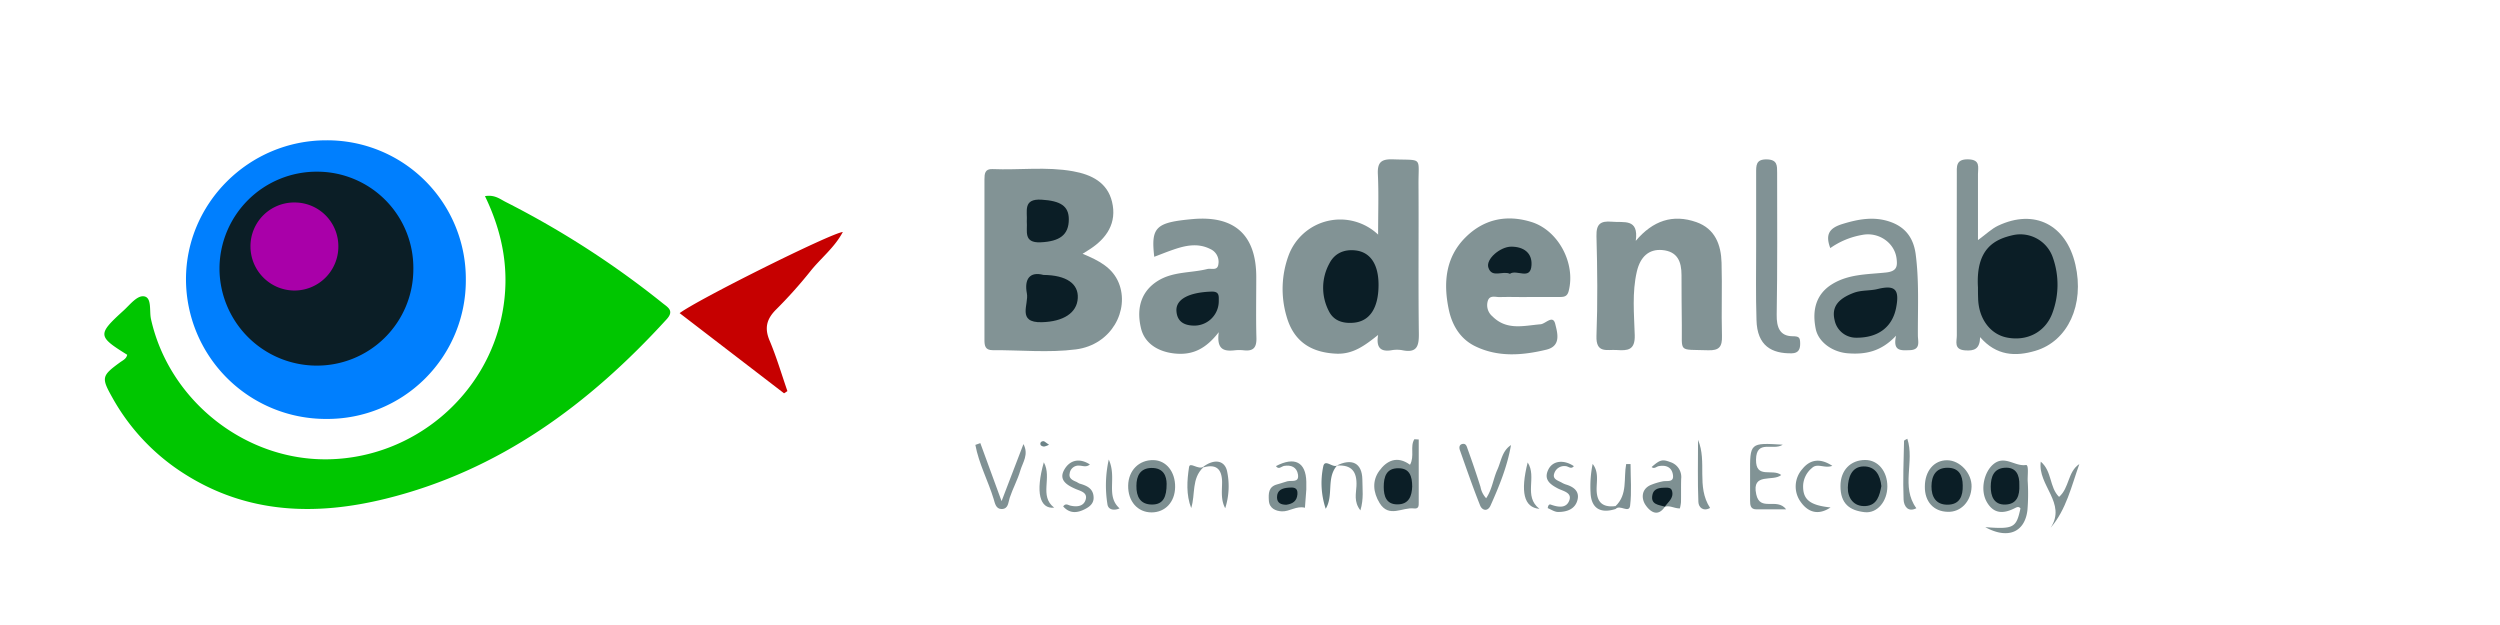 <svg id="Layer_1" data-name="Layer 1" xmlns="http://www.w3.org/2000/svg" viewBox="0 0 800.19 200.19"><title>Lab Logo</title><path d="M50.5,151q-197.5,0-395,.09c-3.75,0-4.6-.84-4.6-4.59q.2-95.75,0-191.5c0-3.42.67-4.1,4.1-4.09q396,.15,792,0c3.42,0,4.1.67,4.1,4.09q-.2,96,0,192c0,3.42-.67,4.1-4.1,4.1Q248.75,150.93,50.5,151Z" transform="translate(349.1 49.09)" style="fill:none"/><path d="M-193.87,13.69c3.15-.55,4.88,1,6.72,1.91A289.32,289.32,0,0,1-136.94,48c1.63,1.29,3.69,2.39,1.24,5.07-24.82,27.22-53.55,48.46-89.88,57.45-22.3,5.52-44.25,4.92-64.46-7.92a67.86,67.86,0,0,1-23.08-24.4c-3.59-6.39-3.47-7,2.41-11.29.93-.68,2.07-1.14,2.32-2.45-9.5-5.9-9.57-6.5-1.14-14.17,2.07-1.88,4.44-5.06,6.73-4.49s1.49,4.61,2,7.12c5.76,26.16,30.18,45.52,56.84,45,27.22-.51,50.78-20.39,55.68-47C-185.88,38.08-188,25.82-193.87,13.69Z" transform="translate(349.1 49.09)" style="fill:#00c600"/><path d="M-244.69-4.18A44.36,44.36,0,0,1-200,40.44,44.33,44.33,0,0,1-244.7,85a44.77,44.77,0,0,1-44.87-44.6C-289.63,15.94-269.4-4.17-244.69-4.18Z" transform="translate(349.1 49.09)" style="fill:#007ffe"/><path d="M-2.59,32.14C2.68,34.31,7,36.58,9,41.49c3.48,8.62-2.27,19.77-13.72,21.25-8.75,1.13-17.75.2-26.65.25C-33.77,63-34,61.57-34,59.73Q-34,34-34,8.31c0-1.8.14-3.39,2.57-3.28,8.6.37,17.23-.85,25.81.7C.31,6.8,5.33,9.32,6.83,15.48c1.64,6.75-1.66,11.74-7.3,15.33Z" transform="translate(349.1 49.09)" style="fill:#829395"/><path d="M92,26c0-7.16.22-13.28-.08-19.37-.18-3.82,1.16-4.85,4.84-4.72,9.74.35,8.11-1,8.17,8.23.1,15.81-.1,31.62.11,47.43.06,4.07-.56,6.4-5.27,5.44a9.86,9.86,0,0,0-3.48,0c-3.38.56-5-.73-4.29-4.89-4.26,3.38-7.93,6.15-13.19,6-8.37-.32-13.89-4-16.13-12a31.05,31.05,0,0,1,.66-19.43A17.63,17.63,0,0,1,92,26Z" transform="translate(349.1 49.09)" style="fill:#829395"/><path d="M174.47,28c5.49-6.49,11.85-8.63,19.38-6,6,2.11,7.92,7.24,8.08,13,.23,7.81-.09,15.64.13,23.45.09,3.4-.84,4.69-4.43,4.57-9.81-.32-8.28.93-8.42-8.08-.09-5.32-.07-10.65-.1-16,0-4.25-1.25-7.57-6.19-8-4.23-.36-7,2.13-8.11,6.89-1.56,6.75-.87,13.59-.67,20.35.14,4.85-2.27,5-5.77,4.76-3.09-.22-6.69,1.22-6.48-4.53.4-10.63.29-21.29,0-31.93-.1-3.92,1.33-4.91,4.9-4.61C170.59,22.26,175.48,20.65,174.47,28Z" transform="translate(349.1 49.09)" style="fill:#829395"/><path d="M139.54,46c-2.83,0-5.67-.09-8.5,0-1.36.06-3.27-.76-3.91,1.16a4.67,4.67,0,0,0,1.45,5c4.57,4.59,10,3,15.42,2.54,1.61-.14,3.95-3.18,4.7-.08.67,2.76,2,7-2.8,8.2-7.69,1.86-15.5,2.49-22.85-1.1-4.72-2.3-7.36-6.65-8.43-11.73-1.79-8.5-1.08-16.72,5.38-23.13,5.85-5.81,13.15-7.39,21.15-4.87,8.57,2.71,14.14,13.27,11.84,22.1-.48,1.83-1.6,1.87-2.95,1.88-3.5,0-7,0-10.5,0Z" transform="translate(349.1 49.09)" style="fill:#829395"/><path d="M41,57.23c-4.13,5.33-8.29,7.33-13.77,6.86-5.63-.48-10-3.29-11.13-8.14-1.64-6.87.41-12.07,5.47-15.19,4.89-3,10.51-2.43,15.74-3.74,1.3-.33,3.31.7,3.57-1.59a4.47,4.47,0,0,0-2.65-4.84c-4-2-8-1.09-11.88.26-2,.68-3.93,1.48-6,2.25-1.1-9.52.46-11,12.32-12.07C46.1,19.85,53,26.15,53,39.59c0,6.48-.13,13,.05,19.45.08,3-.88,4.35-4,4a13.09,13.09,0,0,0-3,0C42.86,63.37,40.2,63,41,57.23Z" transform="translate(349.1 49.09)" style="fill:#829395"/><path d="M284.69,58.82c-.09,3.79-1.85,4.47-4.85,4.23-3.66-.28-2.6-2.89-2.61-4.77-.07-17.15,0-34.3,0-51.45,0-2.52-.42-5,3.61-4.92S284,4.45,284,6.65c0,6.78,0,13.56,0,21.11,2.58-1.87,4.34-3.62,6.46-4.62,11.63-5.49,21.77-.31,24.72,12.46s-2.33,24.51-12.82,27.6C296,65.09,289.87,64.81,284.69,58.82Z" transform="translate(349.1 49.09)" style="fill:#829395"/><path d="M-79.33,25.16c-2.71,5.1-7.16,8.46-10.49,12.7a146.2,146.2,0,0,1-11,12.25c-2.94,3-3.62,5.86-1.95,9.82,2.22,5.25,3.83,10.76,5.7,16.16l-1.07.71-33.42-25.66C-125.92,46.86-83.17,25.53-79.33,25.16Z" transform="translate(349.1 49.09)" style="fill:#c60000"/><path d="M257.79,58.35C253,63.46,248,64.41,242.44,64c-5-.35-9.49-3.58-10.36-7.78-1.37-6.63.52-11.45,5.23-14.35,5.34-3.29,11.43-3.12,17.25-3.74,3.52-.38,3.7-2,3.38-4.51-.63-5-5.73-8.57-11-7.52a25.1,25.1,0,0,0-10.21,4.22c-1.65-4.38-.33-6.41,3.88-7.71,5.23-1.62,10.33-2.52,15.55-.61,4.77,1.75,7.26,5.25,7.92,10.39,1.11,8.62.64,17.26.69,25.89,0,1.89,1,4.62-2.64,4.71C259.36,63.08,256.66,63.41,257.79,58.35Z" transform="translate(349.1 49.09)" style="fill:#829395"/><path d="M213,29.84c0-7.82,0-15.64,0-23.46,0-2.47-.15-4.55,3.48-4.45,3.33.09,3.24,2,3.24,4.29,0,15.14.11,30.29-.14,45.43-.07,4,1,6.82,5,6.88,2.22,0,2.47.43,2.51,2.22s-.43,3.21-2.7,3.25c-6.31.1-11.09-2.31-11.28-10.69C212.86,45.48,213,37.66,213,29.84Z" transform="translate(349.1 49.09)" style="fill:#819295"/><path d="M286.34,119.64c9.11.69,9.93.2,11.26-6-.54-.7-1.14-.42-1.74-.11-3.49,1.78-6.71,2.05-9-1.89s-.87-9.77,2.14-12.2c3.6-2.91,6.81.85,10.33.31,1-.15.52,3.24.58,5a64.14,64.14,0,0,1-.08,9.48C299,121.18,293.68,123.66,286.34,119.64Z" transform="translate(349.1 49.09)" style="fill:#7e9092"/><path d="M105,91.58c0,6.74,0,13.47,0,20.21,0,.93.06,2.06-1.53,1.86-3.67-.47-8,3.17-11-1.74-2.06-3.39-2.42-7.05-.14-10.24,2.4-3.35,5.78-5,9.88-2,1.55-2.8-.07-5.82,1.39-8.17Z" transform="translate(349.1 49.09)" style="fill:#809193"/><path d="M12,106.31c.08-4.82,3.47-8.23,8.09-8.13,4.1.08,7,3.74,6.94,8.61s-3.21,8.11-7.52,8.13C15,114.92,11.9,111.34,12,106.31Z" transform="translate(349.1 49.09)" style="fill:#7d8f91"/><path d="M267,106.66c0-5,2.94-8.44,7.09-8.44s8,4.19,7.86,8.51c-.15,4.7-3.46,8.17-7.66,8C269.79,114.63,266.93,111.45,267,106.66Z" transform="translate(349.1 49.09)" style="fill:#7d8f91"/><path d="M126.58,110.38c1.91-2.79,2.25-6.17,3.59-9.14,1.23-2.71,1.49-6,4.36-7.87-1.17,6.81-3.76,13.14-6.55,19.37-.92,2-2.68,1.59-3.34-.07-2.32-5.82-4.37-11.76-6.46-17.67-.27-.76-.29-1.79.86-2s1.36.92,1.6,1.58c1.45,4,2.84,8.08,4.13,12.16A7.25,7.25,0,0,0,126.58,110.38Z" transform="translate(349.1 49.09)" style="fill:#7f9193"/><path d="M255,106.59c0,4.75-3.21,8.68-7.22,8.26-4.84-.52-7.81-2.7-7.79-8.39,0-5,3.2-8.33,7.95-8.32C252,98.14,255,101.75,255,106.59Z" transform="translate(349.1 49.09)" style="fill:#809294"/><path d="M59.3,100.1c6-3.15,9.58-1.27,9.72,5,0,.83,0,1.66,0,2.48-.12,2-.29,3.9-.44,5.85-2.67-.72-4.95,1.28-7.42,1.15-1.89-.1-4-.92-4.13-3.49-.13-2.22-.15-4.4,2.65-5.14,1.11-.29,2.18-.7,3.29-1,1.41-.34,3.81.55,3.38-2.18-.37-2.34-2.18-3.13-4.49-2.73C61,100.26,60.17,101.32,59.3,100.1Z" transform="translate(349.1 49.09)" style="fill:#7e9092"/><path d="M183.8,113.08c-2.43,3.68-5,1.29-6.25-.6s-1.42-4.93,1.66-6.32A21.61,21.61,0,0,1,183,105c1.41-.35,3.82.54,3.35-2.21-.4-2.37-2.22-3.11-4.54-2.68-.74.14-1.41,1-2.26.29,2.68-2.38,3.46-2.54,6-1.58A5,5,0,0,1,189,104.2c-.08,2.49,0,5-.06,7.48a12.17,12.17,0,0,1-.35,1.95c-1.75.07-3.28-1.11-4.95-.45l-.22-.41Z" transform="translate(349.1 49.09)" style="fill:#7e9092"/><path d="M-35.32,92.74l6.8,18.58,7-18.27c1.76,3.34-.21,5.81-1,8.46-.87,3-2.41,5.76-3.39,8.72-.52,1.56-.4,3.57-2.59,3.61-1.88,0-2.15-1.9-2.55-3.2-1.78-5.83-4.74-11.3-5.86-17.33Z" transform="translate(349.1 49.09)" style="fill:#809194"/><path d="M221.52,93.24c-3,2.06-8.46-1.82-8.56,4.78-.1,6.32,5.25,2.74,8.06,4.92-2.57,2.26-9.52-.93-8,6.15,1.2,5.75,6.63.94,9.59,4.85-3.64,0-6.59,0-9.55,0-1.88,0-2-1.38-2-2.78q0-4.25,0-8.49C211,92.6,211,92.6,221.52,93.24Z" transform="translate(349.1 49.09)" style="fill:#819395"/><path d="M307.27,119.82c5.19-7.91-4.23-13.57-3.17-21.15,3.68,3.12,2.71,8.21,5.86,11.28,3.34-2.91,2.71-8,6.49-10.52C313.92,106.5,312.28,114,307.27,119.82Z" transform="translate(349.1 49.09)" style="fill:#809193"/><path d="M154.65,100.11c-.89,1.15-1.78,0-2.65,0a3.35,3.35,0,0,0-3.56,2.16c-.81,2,1.06,2.41,2.31,3.1a6.88,6.88,0,0,0,1.34.61c2.47.73,4.43,2.16,3.73,4.93-.75,3-3.44,3.87-6.2,3.87-1.15,0-2.31-.83-3.33-1.23.14-1,.5-1.31,1-1.12,2.34.83,5,1.3,5.94-1.44.83-2.46-2.1-2.9-3.7-3.74-2.6-1.36-4.63-2.94-3-6.14C148,98.28,151.52,98,154.65,100.11Z" transform="translate(349.1 49.09)" style="fill:#7d8f92"/><path d="M-8.8,113c.82-1.12,1.54-.43,2.28-.26,2.12.5,4.33.27,4.94-2s-1.81-2.68-3.37-3.38c-2.58-1.15-5.24-2.73-3.64-5.85s4.71-4.28,8.33-1.94c-1.14,1-2.3.41-3.3.38a2.85,2.85,0,0,0-3.16,2.49c-.37,1.65,1,2.22,2.26,2.75a8.34,8.34,0,0,0,.86.49c2.32.67,4.45,1.53,4.54,4.44.06,1.95-1.3,3-2.78,3.75C-4.3,115.14-6.72,115.36-8.8,113Z" transform="translate(349.1 49.09)" style="fill:#7e9092"/><path d="M236.82,113.33c-4,2.67-7.24,1.49-9.54-1.74a8.4,8.4,0,0,1,.52-10.57c2.34-2.91,5.54-3.69,9.58-1-2.53.92-4.74-1-6.5.67a7.72,7.72,0,0,0-2.84,5.56C227.9,110.77,230.15,112.65,236.82,113.33Z" transform="translate(349.1 49.09)" style="fill:#7e9092"/><path d="M194.4,91.7c3,7.07-.65,14.88,3.86,21.79-2.14,1.22-3.68-.16-3.75-1.89C194.24,105,194.4,98.33,194.4,91.7Z" transform="translate(349.1 49.09)" style="fill:#809294"/><path d="M261.39,91.35c2.41,7.27-2.15,15.36,2.89,22.23-2.64,1.38-4-.63-4.09-2.78-.23-6.25,0-12.51.15-18.77C260.34,91.8,261,91.59,261.39,91.35Z" transform="translate(349.1 49.09)" style="fill:#829395"/><path d="M78.84,99.93c-3.49,4-1,9.51-3.61,13.83a25.87,25.87,0,0,1-.81-13.45c.43-2.58,2.74.09,4.16-.29Z" transform="translate(349.1 49.09)" style="fill:#6b8285"/><path d="M36.08,100.29c3.42-2.55,6.76-2.13,7.57,1.4a23.13,23.13,0,0,1-.59,11.89c-1.48-2.72-1-5.63-1-8.45-.08-4.14-1.92-5.77-6-4.61Z" transform="translate(349.1 49.09)" style="fill:#809194"/><path d="M168,112.9c3.93-3.71,2.53-8.89,3.4-13.45h1.4c0,4.44.39,8.93-.14,13.3-.32,2.63-3.31-.49-4.63,1.08Q167,113.39,168,112.9Z" transform="translate(349.1 49.09)" style="fill:#7d8f92"/><path d="M78.84,99.93l-.27.09c5-2.58,8.31-.94,8.39,4.38,0,3,.49,6.16-.63,9.87-2.17-2.76-1.37-5.43-1.26-7.78C85.29,101.9,83.56,99.61,78.84,99.93Z" transform="translate(349.1 49.09)" style="fill:#809294"/><path d="M168,112.9q0,.47,0,.93c-4.9,1.56-7.8-.28-8-5.21a36,36,0,0,1,.67-9.22c1.9,2.42,1.32,5.2,1.27,7.8C161.87,111.48,163.65,113.43,168,112.9Z" transform="translate(349.1 49.09)" style="fill:#809294"/><path d="M36.08,100.29l-.07.24c-3.79,3.6-2.44,8.6-3.84,13-1.65-4.28-1.35-8.83-.68-13.14C31.76,98.63,34.49,101.43,36.08,100.29Z" transform="translate(349.1 49.09)" style="fill:#7f9193"/><path d="M-15,98.88c2.74,4.92-1.59,10.79,3.32,14.52C-16.31,113.89-17.73,108.49-15,98.88Z" transform="translate(349.1 49.09)" style="fill:#829395"/><path d="M5.79,98c2.7,5.91-1.08,11.58,3.46,15.63-1.6.74-3.61.56-3.88-1.29A37.92,37.92,0,0,1,5.79,98Z" transform="translate(349.1 49.09)" style="fill:#829395"/><path d="M143.64,113.78c-5-.42-6.14-5.41-3.77-14.85C142.94,103.58,138.4,109.73,143.64,113.78Z" transform="translate(349.1 49.09)" style="fill:#819294"/><path d="M-13.33,93.25a5.52,5.52,0,0,1-1.57.59c-.4,0-1-.23-1.13-.52-.27-.71.2-1.21.92-1.19C-14.77,92.13-14.43,92.53-13.33,93.25Z" transform="translate(349.1 49.09)" style="fill:#6c8387"/><path d="M-216.8,37.13a30.85,30.85,0,0,1-31.33,30.8,31.17,31.17,0,0,1-30.72-31.07,31.1,31.1,0,0,1,31.23-31A30.79,30.79,0,0,1-216.8,37.13Z" transform="translate(349.1 49.09)" style="fill:#0b1e26"/><path d="M-15.13,38.91c7.39.06,11.26,2.84,11,7.4-.23,4.77-4.66,7.56-11.52,7.73-8.1.21-4.09-5.82-4.77-9.21C-21.31,40.27-19.49,37.72-15.13,38.91Z" transform="translate(349.1 49.09)" style="fill:#0b1e26"/><path d="M-20.45,21.82c.24-3.28-1.34-7.37,4.71-7S-7,16.83-7,21.11c0,4.95-2.88,7.08-9.05,7.36C-21.7,28.72-20.17,24.74-20.45,21.82Z" transform="translate(349.1 49.09)" style="fill:#0b1e26"/><path d="M92.14,42.29c-.06,7.24-2.82,11.44-7.92,11.91-3.38.31-6.43-.54-8-3.74a16.19,16.19,0,0,1,.22-15.29c1.67-3.23,4.75-4.54,8.39-4.1C89.61,31.65,92.19,35.65,92.14,42.29Z" transform="translate(349.1 49.09)" style="fill:#0b1e26"/><path d="M134.19,38.55c-2.32-1.09-5.77,1.49-6.9-2-.88-2.7,3.8-6.68,7.31-6.69,4,0,6.73,2,6.5,5.9C140.81,40.8,136.34,37,134.19,38.55Z" transform="translate(349.1 49.09)" style="fill:#0b1e26"/><path d="M41,47.32a7.84,7.84,0,0,1-8.45,7.79c-3.13-.17-5-1.69-5.11-4.86-.08-3.66,4.21-5.76,11.09-6C41.25,44.12,41,45.62,41,47.32Z" transform="translate(349.1 49.09)" style="fill:#0b1e26"/><path d="M284,42.91c-.75-12.45,5.35-15.48,11.45-16.79A11,11,0,0,1,308,33.44a26,26,0,0,1-.11,17.49c-2.25,6.34-8.26,9.32-14.71,8-5.33-1.09-9-6.13-9.13-12.54C284,45.24,284,44.07,284,42.91Z" transform="translate(349.1 49.09)" style="fill:#0b1e26"/><path d="M244.81,59a7,7,0,0,1-6.71-5.68c-1-4.21,1.21-6.78,6-8.63,2.56-1,5.2-.64,7.77-1.27,5.56-1.37,7,.11,6,5.63C256.8,55.31,252.35,59.13,244.81,59Z" transform="translate(349.1 49.09)" style="fill:#0b1e26"/><path d="M297.24,106.15c.14,3.31-.71,6.19-4.57,6.26-3.6.06-4.61-2.76-4.58-5.79s.9-5.76,4.51-6S297.33,102.93,297.24,106.15Z" transform="translate(349.1 49.09)" style="fill:#0b1e26"/><path d="M102.91,106.61c-.11,2.9-.92,5.81-4.87,5.74-3.41-.06-4.23-2.62-4.24-5.56,0-3.32.84-6.11,4.83-6C102.07,100.82,102.89,103.32,102.91,106.61Z" transform="translate(349.1 49.09)" style="fill:#0b1e26"/><path d="M24.31,105.77c0,4.09-1,6.63-4.67,6.63-3.83,0-5.06-2.62-5-6,0-3.12,1.19-5.64,4.79-5.71C23.4,100.63,24.28,103.39,24.31,105.77Z" transform="translate(349.1 49.09)" style="fill:#0b1e26"/><path d="M279.12,106.28c.09,3.37-.93,6.11-4.78,6.17s-5.25-2.59-5.22-5.91,1.37-5.95,5.22-5.91C277.94,100.67,279.1,103.06,279.12,106.28Z" transform="translate(349.1 49.09)" style="fill:#0b1e26"/><path d="M253.08,106.5c-.58,3-1.33,6.11-5,6.38-3.93.28-5.83-2.7-5.73-5.94.09-2.93,1.06-6.72,5.09-6.74C251.15,100.18,252.72,103,253.08,106.5Z" transform="translate(349.1 49.09)" style="fill:#0b1e26"/><path d="M62.64,112.47c-1.61,0-3-.49-3-2.39,0-2.32,1.7-2.92,3.62-3.08,1.54-.13,3.09-.18,2.92,2.08S64.62,112.17,62.64,112.47Z" transform="translate(349.1 49.09)" style="fill:#0b1e26"/><path d="M183.8,113.08c-2-.6-4.66-.64-4-3.77.45-2.23,2.51-2.29,4.36-2.32.83,0,1.66.07,1.93,1.09.61,2.35-1.33,3.51-2.38,5.1Z" transform="translate(349.1 49.09)" style="fill:#0b1e26"/><path d="M-240.8,29.79A14.07,14.07,0,0,1-255.11,43.9a14.13,14.13,0,0,1-13.82-14.11,14,14,0,0,1,14.32-14.07A14,14,0,0,1-240.8,29.79Z" transform="translate(349.1 49.09)" style="fill:#a900a9"/></svg>